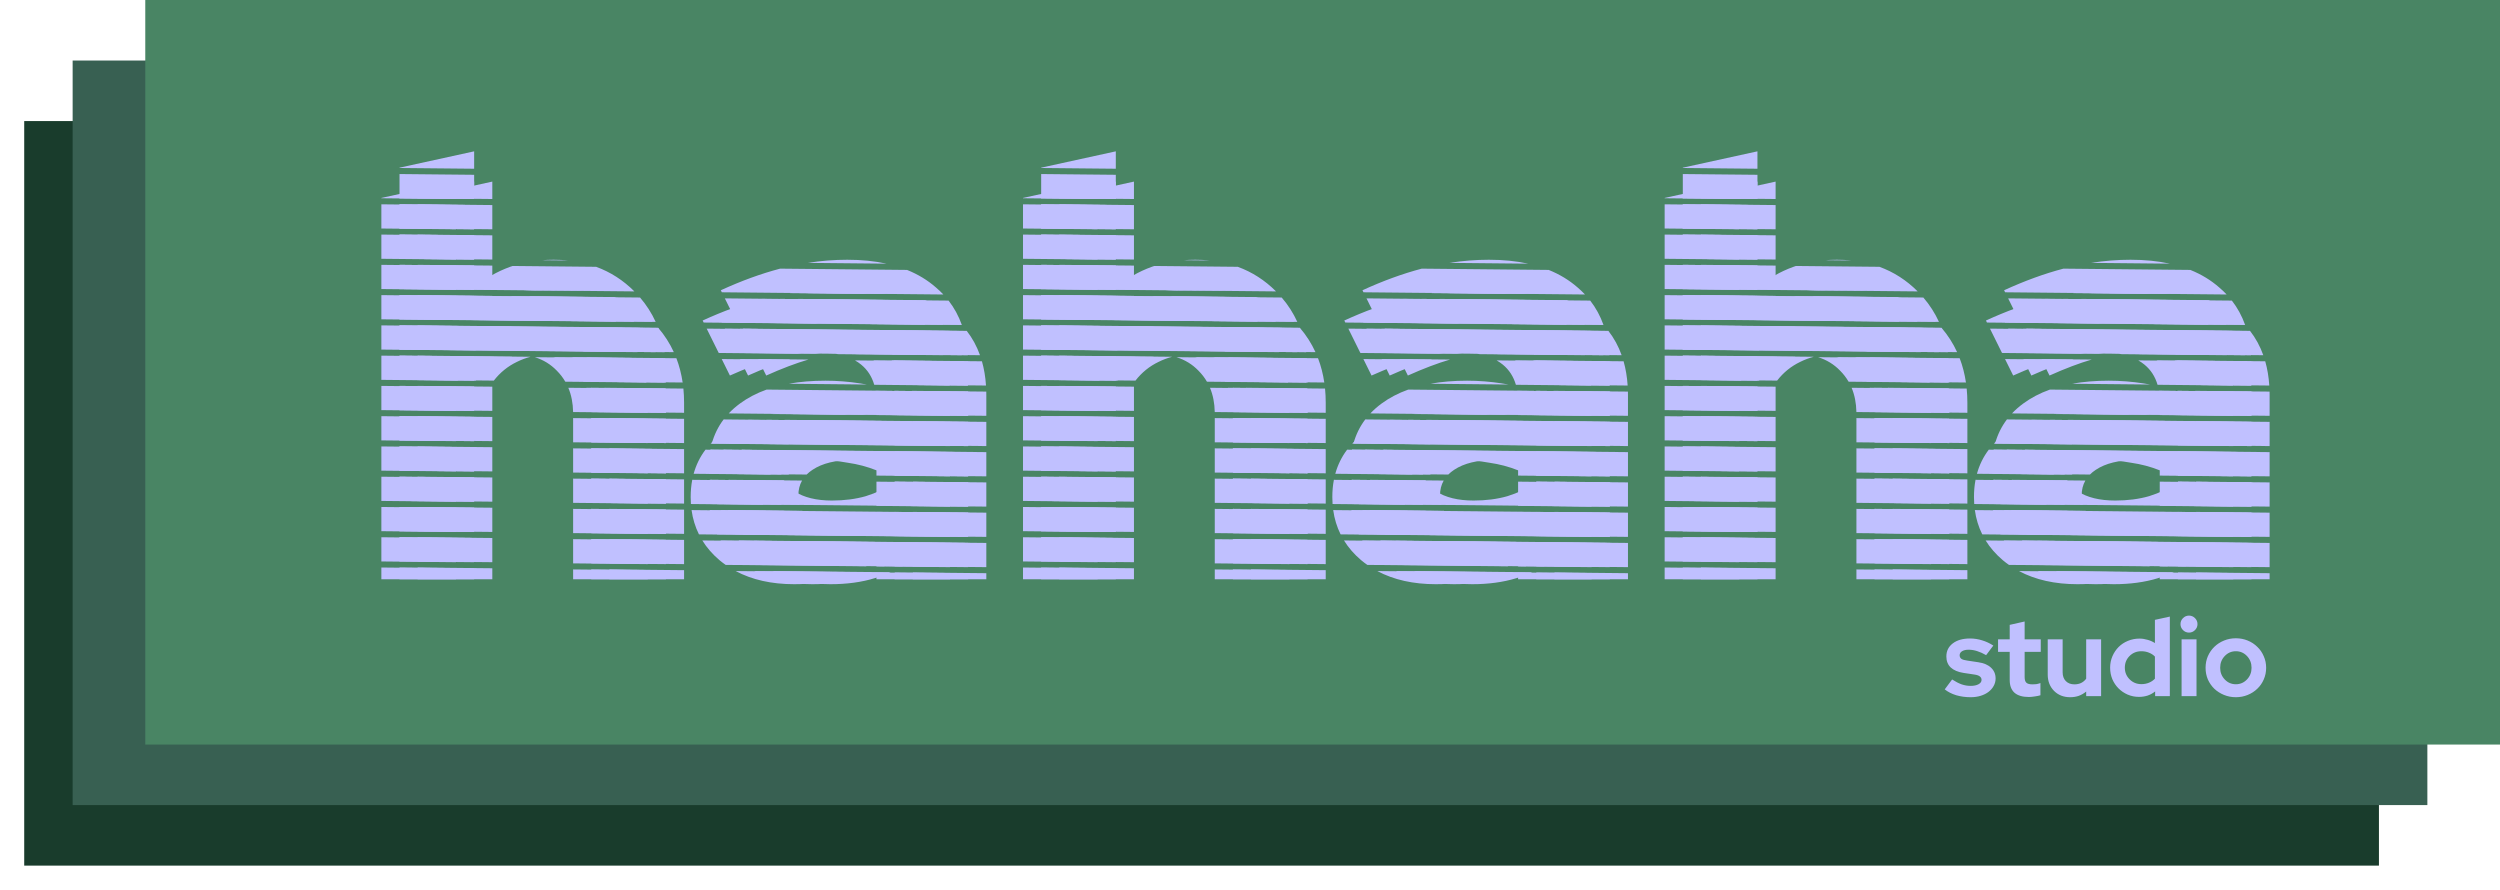 <svg width="413" height="147" viewBox="0 0 413 147" fill="none" xmlns="http://www.w3.org/2000/svg">
<g filter="url(#filter0_f_9_1021)">
<rect x="4" y="20" width="389" height="123" fill="#193C2C"/>
</g>
<rect x="12" y="10" width="389" height="123" fill="#386052"/>
<rect x="24" width="389" height="123" fill="#498564"/>
<path fill-rule="evenodd" clip-rule="evenodd" d="M169 95.7V93.752L181.33 93.876V95.7H169ZM181.33 92.876L169 92.752V88.752L181.33 88.876V92.876ZM169 83.752V87.752L181.33 87.876V83.876L169 83.752ZM200.68 93.069V89.069L213.01 89.192V93.192L200.68 93.069ZM200.68 88.069L213.01 88.192V84.192L200.68 84.069V88.069ZM224.87 92.55C223.709 91.565 222.76 90.475 222.023 89.282L262.94 89.692V93.692L250.79 93.57V92.46C250.225 92.854 249.65 93.218 249.066 93.553L225.878 93.321C225.532 93.078 225.196 92.821 224.87 92.55ZM221.465 88.277L262.94 88.692V84.692L250.79 84.57V84.72C249.35 85.68 247.76 86.43 246.02 86.97C244.34 87.45 242.48 87.69 240.44 87.69C237.86 87.69 235.79 87.18 234.23 86.16C233.492 85.65 232.929 85.059 232.541 84.388L220.244 84.265C220.444 85.704 220.851 87.041 221.465 88.277ZM181.33 82.876L169 82.752V78.752L181.33 78.876V82.876ZM181.33 77.876L169 77.752V73.752L181.33 73.876V77.876ZM200.68 78.069V74.069L213.01 74.192V78.192L200.68 78.069ZM200.68 79.069L213.01 79.192V83.192L200.68 83.069V79.069ZM220.358 79.266C220.186 80.165 220.1 81.114 220.1 82.11C220.1 82.501 220.113 82.886 220.14 83.264L232.106 83.383C231.962 82.902 231.89 82.388 231.89 81.84C231.89 80.921 232.093 80.103 232.5 79.387L220.358 79.266ZM250.79 78.57V77.7C249.29 77.1 247.7 76.68 246.02 76.44C244.4 76.14 242.69 75.99 240.89 75.99C238.07 75.99 235.85 76.53 234.23 77.61C233.863 77.85 233.539 78.112 233.258 78.395L220.59 78.268C220.993 76.802 221.644 75.475 222.544 74.288L262.94 74.692V78.692L250.79 78.57ZM250.79 79.57V83.57L262.94 83.692V79.692L250.79 79.57ZM169 53.752V57.752L211.317 58.175C210.652 56.722 209.792 55.38 208.736 54.15L169 53.752ZM187.649 58.939L169 58.752V62.752L181.578 62.878C182.614 61.541 183.882 60.511 185.38 59.79C186.103 59.428 186.86 59.145 187.649 58.939ZM211.739 59.18L194.345 59.006C195.759 59.444 196.97 60.185 197.98 61.23C198.535 61.785 199.004 62.393 199.387 63.056L212.774 63.19C212.566 61.775 212.221 60.438 211.739 59.18ZM226.58 62.04L225.23 59.315L233.553 59.398C231.482 60.002 229.158 60.882 226.58 62.04ZM240.89 58.17C242.196 58.17 243.375 58.282 244.428 58.507L261.896 58.681C261.367 57.197 260.637 55.857 259.706 54.659L222.743 54.29L224.733 58.309L237.649 58.439C238.778 58.26 239.858 58.17 240.89 58.17ZM248.27 60.24C247.954 59.98 247.61 59.745 247.239 59.535L262.217 59.684C262.57 60.928 262.794 62.263 262.888 63.691L250.425 63.566C250.029 62.204 249.311 61.095 248.27 60.24ZM181.33 63.876L169 63.752V67.752L181.33 67.876V63.876ZM200.677 68.069C200.649 66.584 200.385 65.248 199.887 64.061L212.897 64.191C212.972 64.953 213.01 65.736 213.01 66.54V68.192L200.677 68.069ZM200.68 69.069L213.01 69.192V73.192L200.68 73.069V69.069ZM181.33 68.876V72.876L169 72.752V68.752L181.33 68.876ZM229.643 69.359C227.989 69.95 226.518 70.721 225.23 71.67C224.546 72.174 223.931 72.716 223.384 73.296L262.94 73.692V69.692L250.79 69.57V69.69C250.659 69.648 250.529 69.607 250.399 69.566L229.643 69.359ZM233.297 68.395L246.194 68.524C245.837 68.457 245.479 68.396 245.12 68.34C243.2 68.04 241.28 67.89 239.36 67.89C237.166 67.89 235.145 68.058 233.297 68.395ZM250.79 68.57L262.94 68.692V65.28C262.94 65.082 262.937 64.886 262.933 64.692L250.651 64.569C250.743 65.129 250.79 65.727 250.79 66.36V68.57ZM169 47.752V43.752L181.33 43.876V47.876L169 47.752ZM169 48.752L181.33 48.876V52.5C183.13 51 185.11 49.86 187.27 49.08C187.408 49.032 187.547 48.985 187.686 48.939L201.486 49.077C203.854 49.944 205.956 51.295 207.79 53.13L207.8 53.14L169 52.752V48.752ZM236.432 48.426C238.632 48.082 240.808 47.91 242.96 47.91C245.325 47.91 247.491 48.126 249.458 48.557L236.432 48.426ZM231.872 49.381L252.847 49.591C254.661 50.322 256.255 51.292 257.63 52.5C258.06 52.865 258.465 53.248 258.843 53.651L222.245 53.285L222.08 52.95C225.445 51.405 228.709 50.215 231.872 49.381ZM196.869 48.031C196.091 47.95 195.292 47.91 194.47 47.91C193.807 47.91 193.155 47.936 192.516 47.987L196.869 48.031ZM169 33.752V37.752L181.33 37.876V33.876L169 33.752ZM181.33 38.876L169 38.752V42.752L181.33 42.876V38.876ZM169 32.752V32.7L181.33 30V32.876L169 32.752ZM200.68 94.069L213.01 94.192V95.7H200.68V94.069ZM247.144 94.534L227.531 94.338C230.244 95.786 233.467 96.51 237.2 96.51C239.9 96.51 242.33 96.18 244.49 95.52C245.394 95.251 246.279 94.922 247.144 94.534ZM250.79 95.7V94.57L262.94 94.692V95.7H250.79Z" fill="#C0C0FF"/>
<path fill-rule="evenodd" clip-rule="evenodd" d="M175 95.7V93.752L187.33 93.876V95.7H175ZM187.33 92.876L175 92.752V88.752L187.33 88.876V92.876ZM175 83.752V87.752L187.33 87.876V83.876L175 83.752ZM206.68 93.069V89.069L219.01 89.192V93.192L206.68 93.069ZM206.68 88.069L219.01 88.192V84.192L206.68 84.069V88.069ZM230.87 92.55C229.709 91.565 228.76 90.475 228.023 89.282L268.94 89.692V93.692L256.79 93.57V92.46C256.225 92.854 255.65 93.218 255.066 93.553L231.878 93.321C231.532 93.078 231.196 92.821 230.87 92.55ZM227.465 88.277L268.94 88.692V84.692L256.79 84.57V84.72C255.35 85.68 253.76 86.43 252.02 86.97C250.34 87.45 248.48 87.69 246.44 87.69C243.86 87.69 241.79 87.18 240.23 86.16C239.492 85.65 238.929 85.059 238.541 84.388L226.244 84.265C226.444 85.704 226.851 87.041 227.465 88.277ZM187.33 82.876L175 82.752V78.752L187.33 78.876V82.876ZM187.33 77.876L175 77.752V73.752L187.33 73.876V77.876ZM206.68 78.069V74.069L219.01 74.192V78.192L206.68 78.069ZM206.68 79.069L219.01 79.192V83.192L206.68 83.069V79.069ZM226.358 79.266C226.186 80.165 226.1 81.114 226.1 82.11C226.1 82.501 226.113 82.886 226.14 83.264L238.106 83.383C237.962 82.902 237.89 82.388 237.89 81.84C237.89 80.921 238.093 80.103 238.5 79.387L226.358 79.266ZM256.79 78.57V77.7C255.29 77.1 253.7 76.68 252.02 76.44C250.4 76.14 248.69 75.99 246.89 75.99C244.07 75.99 241.85 76.53 240.23 77.61C239.863 77.85 239.539 78.112 239.258 78.395L226.59 78.268C226.993 76.802 227.644 75.475 228.544 74.288L268.94 74.692V78.692L256.79 78.57ZM256.79 79.57V83.57L268.94 83.692V79.692L256.79 79.57ZM175 53.752V57.752L217.317 58.175C216.652 56.722 215.792 55.38 214.736 54.15L175 53.752ZM193.649 58.939L175 58.752V62.752L187.578 62.878C188.614 61.541 189.882 60.511 191.38 59.79C192.103 59.428 192.86 59.145 193.649 58.939ZM217.739 59.18L200.345 59.006C201.759 59.444 202.97 60.185 203.98 61.23C204.535 61.785 205.004 62.393 205.387 63.056L218.774 63.19C218.566 61.775 218.221 60.438 217.739 59.18ZM232.58 62.04L231.23 59.315L239.553 59.398C237.482 60.002 235.158 60.882 232.58 62.04ZM246.89 58.17C248.196 58.17 249.375 58.282 250.428 58.507L267.896 58.681C267.367 57.197 266.637 55.857 265.706 54.659L228.743 54.29L230.733 58.309L243.649 58.439C244.778 58.26 245.858 58.17 246.89 58.17ZM254.27 60.24C253.954 59.98 253.61 59.745 253.239 59.535L268.217 59.684C268.57 60.928 268.794 62.263 268.888 63.691L256.425 63.566C256.029 62.204 255.311 61.095 254.27 60.24ZM187.33 63.876L175 63.752V67.752L187.33 67.876V63.876ZM206.677 68.069C206.649 66.584 206.385 65.248 205.887 64.061L218.897 64.191C218.972 64.953 219.01 65.736 219.01 66.54V68.192L206.677 68.069ZM206.68 69.069L219.01 69.192V73.192L206.68 73.069V69.069ZM187.33 68.876V72.876L175 72.752V68.752L187.33 68.876ZM235.643 69.359C233.989 69.95 232.518 70.721 231.23 71.67C230.546 72.174 229.931 72.716 229.384 73.296L268.94 73.692V69.692L256.79 69.57V69.69C256.659 69.648 256.529 69.607 256.399 69.566L235.643 69.359ZM239.297 68.395L252.194 68.524C251.837 68.457 251.479 68.396 251.12 68.34C249.2 68.04 247.28 67.89 245.36 67.89C243.166 67.89 241.145 68.058 239.297 68.395ZM256.79 68.57L268.94 68.692V65.28C268.94 65.082 268.937 64.886 268.933 64.692L256.651 64.569C256.743 65.129 256.79 65.727 256.79 66.36V68.57ZM175 47.752V43.752L187.33 43.876V47.876L175 47.752ZM175 48.752L187.33 48.876V52.5C189.13 51 191.11 49.86 193.27 49.08C193.408 49.032 193.547 48.985 193.686 48.939L207.486 49.077C209.854 49.944 211.956 51.295 213.79 53.13L213.8 53.14L175 52.752V48.752ZM242.432 48.426C244.632 48.082 246.808 47.91 248.96 47.91C251.325 47.91 253.491 48.126 255.458 48.557L242.432 48.426ZM237.872 49.381L258.847 49.591C260.661 50.322 262.255 51.292 263.63 52.5C264.06 52.865 264.465 53.248 264.843 53.651L228.245 53.285L228.08 52.95C231.445 51.405 234.709 50.215 237.872 49.381ZM202.869 48.031C202.091 47.95 201.292 47.91 200.47 47.91C199.807 47.91 199.155 47.936 198.516 47.987L202.869 48.031ZM175 33.752V37.752L187.33 37.876V33.876L175 33.752ZM187.33 38.876L175 38.752V42.752L187.33 42.876V38.876ZM175 32.752V32.7L187.33 30V32.876L175 32.752ZM206.68 94.069L219.01 94.192V95.7H206.68V94.069ZM253.144 94.534L233.531 94.338C236.244 95.786 239.467 96.51 243.2 96.51C245.9 96.51 248.33 96.18 250.49 95.52C251.394 95.251 252.279 94.922 253.144 94.534ZM256.79 95.7V94.57L268.94 94.692V95.7H256.79Z" fill="#C0C0FF"/>
<path fill-rule="evenodd" clip-rule="evenodd" d="M172 95.7V93.752L184.33 93.876V95.7H172ZM184.33 92.876L172 92.752V88.752L184.33 88.876V92.876ZM172 83.752V87.752L184.33 87.876V83.876L172 83.752ZM203.68 93.069V89.069L216.01 89.192V93.192L203.68 93.069ZM203.68 88.069L216.01 88.192V84.192L203.68 84.069V88.069ZM227.87 92.55C226.709 91.565 225.76 90.475 225.023 89.282L265.94 89.692V93.692L253.79 93.57V92.46C253.225 92.854 252.65 93.218 252.066 93.553L228.878 93.321C228.532 93.078 228.196 92.821 227.87 92.55ZM224.465 88.277L265.94 88.692V84.692L253.79 84.57V84.72C252.35 85.68 250.76 86.43 249.02 86.97C247.34 87.45 245.48 87.69 243.44 87.69C240.86 87.69 238.79 87.18 237.23 86.16C236.492 85.65 235.929 85.059 235.541 84.388L223.244 84.265C223.444 85.704 223.851 87.041 224.465 88.277ZM184.33 82.876L172 82.752V78.752L184.33 78.876V82.876ZM184.33 77.876L172 77.752V73.752L184.33 73.876V77.876ZM203.68 78.069V74.069L216.01 74.192V78.192L203.68 78.069ZM203.68 79.069L216.01 79.192V83.192L203.68 83.069V79.069ZM223.358 79.266C223.186 80.165 223.1 81.114 223.1 82.11C223.1 82.501 223.113 82.886 223.14 83.264L235.106 83.383C234.962 82.902 234.89 82.388 234.89 81.84C234.89 80.921 235.093 80.103 235.5 79.387L223.358 79.266ZM253.79 78.57V77.7C252.29 77.1 250.7 76.68 249.02 76.44C247.4 76.14 245.69 75.99 243.89 75.99C241.07 75.99 238.85 76.53 237.23 77.61C236.863 77.85 236.539 78.112 236.258 78.395L223.59 78.268C223.993 76.802 224.644 75.475 225.544 74.288L265.94 74.692V78.692L253.79 78.57ZM253.79 79.57V83.57L265.94 83.692V79.692L253.79 79.57ZM172 53.752V57.752L214.317 58.175C213.652 56.722 212.792 55.38 211.736 54.15L172 53.752ZM190.649 58.939L172 58.752V62.752L184.578 62.878C185.614 61.541 186.882 60.511 188.38 59.79C189.103 59.428 189.86 59.145 190.649 58.939ZM214.739 59.18L197.345 59.006C198.759 59.444 199.97 60.185 200.98 61.23C201.535 61.785 202.004 62.393 202.387 63.056L215.774 63.19C215.566 61.775 215.221 60.438 214.739 59.18ZM229.58 62.04L228.23 59.315L236.553 59.398C234.482 60.002 232.158 60.882 229.58 62.04ZM243.89 58.17C245.196 58.17 246.375 58.282 247.428 58.507L264.896 58.681C264.367 57.197 263.637 55.857 262.706 54.659L225.743 54.29L227.733 58.309L240.649 58.439C241.778 58.26 242.858 58.17 243.89 58.17ZM251.27 60.24C250.954 59.98 250.61 59.745 250.239 59.535L265.217 59.684C265.57 60.928 265.794 62.263 265.888 63.691L253.425 63.566C253.029 62.204 252.311 61.095 251.27 60.24ZM184.33 63.876L172 63.752V67.752L184.33 67.876V63.876ZM203.677 68.069C203.649 66.584 203.385 65.248 202.887 64.061L215.897 64.191C215.972 64.953 216.01 65.736 216.01 66.54V68.192L203.677 68.069ZM203.68 69.069L216.01 69.192V73.192L203.68 73.069V69.069ZM184.33 68.876V72.876L172 72.752V68.752L184.33 68.876ZM232.643 69.359C230.989 69.95 229.518 70.721 228.23 71.67C227.546 72.174 226.931 72.716 226.384 73.296L265.94 73.692V69.692L253.79 69.57V69.69C253.659 69.648 253.529 69.607 253.399 69.566L232.643 69.359ZM236.297 68.395L249.194 68.524C248.837 68.457 248.479 68.396 248.12 68.34C246.2 68.04 244.28 67.89 242.36 67.89C240.166 67.89 238.145 68.058 236.297 68.395ZM253.79 68.57L265.94 68.692V65.28C265.94 65.082 265.937 64.886 265.933 64.692L253.651 64.569C253.743 65.129 253.79 65.727 253.79 66.36V68.57ZM172 47.752V43.752L184.33 43.876V47.876L172 47.752ZM172 48.752L184.33 48.876V52.5C186.13 51 188.11 49.86 190.27 49.08C190.408 49.032 190.547 48.985 190.686 48.939L204.486 49.077C206.854 49.944 208.956 51.295 210.79 53.13L210.8 53.14L172 52.752V48.752ZM239.432 48.426C241.632 48.082 243.808 47.91 245.96 47.91C248.325 47.91 250.491 48.126 252.458 48.557L239.432 48.426ZM234.872 49.381L255.847 49.591C257.661 50.322 259.255 51.292 260.63 52.5C261.06 52.865 261.465 53.248 261.843 53.651L225.245 53.285L225.08 52.95C228.445 51.405 231.709 50.215 234.872 49.381ZM199.869 48.031C199.091 47.95 198.292 47.91 197.47 47.91C196.807 47.91 196.155 47.936 195.516 47.987L199.869 48.031ZM172 33.752V37.752L184.33 37.876V33.876L172 33.752ZM184.33 38.876L172 38.752V42.752L184.33 42.876V38.876ZM172 32.752V32.7L184.33 30V32.876L172 32.752ZM203.68 94.069L216.01 94.192V95.7H203.68V94.069ZM250.144 94.534L230.531 94.338C233.244 95.786 236.467 96.51 240.2 96.51C242.9 96.51 245.33 96.18 247.49 95.52C248.394 95.251 249.279 94.922 250.144 94.534ZM253.79 95.7V94.57L265.94 94.692V95.7H253.79Z" fill="#C0C0FF"/>
<path fill-rule="evenodd" clip-rule="evenodd" d="M172 90.7V88.752L184.33 88.876V90.7H172ZM184.33 87.876L172 87.752V83.752L184.33 83.876V87.876ZM172 78.752V82.752L184.33 82.876V78.876L172 78.752ZM203.68 88.069V84.069L216.01 84.192V88.192L203.68 88.069ZM203.68 83.069L216.01 83.192V79.192L203.68 79.069V83.069ZM227.87 87.55C226.709 86.565 225.76 85.475 225.023 84.282L265.94 84.692V88.692L253.79 88.57V87.46C253.225 87.854 252.65 88.218 252.066 88.553L228.878 88.321C228.532 88.078 228.196 87.821 227.87 87.55ZM224.465 83.277L265.94 83.692V79.692L253.79 79.57V79.72C252.35 80.68 250.76 81.43 249.02 81.97C247.34 82.45 245.48 82.69 243.44 82.69C240.86 82.69 238.79 82.18 237.23 81.16C236.492 80.65 235.929 80.059 235.541 79.388L223.244 79.265C223.444 80.704 223.851 82.041 224.465 83.277ZM184.33 77.876L172 77.752V73.752L184.33 73.876V77.876ZM184.33 72.876L172 72.752V68.752L184.33 68.876V72.876ZM203.68 73.069V69.069L216.01 69.192V73.192L203.68 73.069ZM203.68 74.069L216.01 74.192V78.192L203.68 78.069V74.069ZM223.358 74.266C223.186 75.165 223.1 76.114 223.1 77.11C223.1 77.501 223.113 77.886 223.14 78.264L235.106 78.383C234.962 77.902 234.89 77.388 234.89 76.84C234.89 75.921 235.093 75.103 235.5 74.387L223.358 74.266ZM253.79 73.57V72.7C252.29 72.1 250.7 71.68 249.02 71.44C247.4 71.14 245.69 70.99 243.89 70.99C241.07 70.99 238.85 71.53 237.23 72.61C236.863 72.85 236.539 73.112 236.258 73.395L223.59 73.268C223.993 71.802 224.644 70.475 225.544 69.288L265.94 69.692V73.692L253.79 73.57ZM253.79 74.57V78.57L265.94 78.692V74.692L253.79 74.57ZM172 48.752V52.752L214.317 53.175C213.652 51.722 212.792 50.38 211.736 49.15L172 48.752ZM190.649 53.939L172 53.752V57.752L184.578 57.878C185.614 56.541 186.882 55.511 188.38 54.79C189.103 54.428 189.86 54.145 190.649 53.939ZM214.739 54.18L197.345 54.006C198.759 54.444 199.97 55.185 200.98 56.23C201.535 56.785 202.004 57.393 202.387 58.056L215.774 58.19C215.566 56.775 215.221 55.438 214.739 54.18ZM229.58 57.04L228.23 54.315L236.553 54.398C234.482 55.002 232.158 55.882 229.58 57.04ZM243.89 53.17C245.196 53.17 246.375 53.282 247.428 53.507L264.896 53.681C264.367 52.197 263.637 50.857 262.706 49.659L225.743 49.29L227.733 53.309L240.649 53.439C241.778 53.26 242.858 53.17 243.89 53.17ZM251.27 55.24C250.954 54.98 250.61 54.745 250.239 54.535L265.217 54.684C265.57 55.928 265.794 57.263 265.888 58.691L253.425 58.566C253.029 57.204 252.311 56.095 251.27 55.24ZM184.33 58.876L172 58.752V62.752L184.33 62.876V58.876ZM203.677 63.069C203.649 61.584 203.385 60.248 202.887 59.061L215.897 59.191C215.972 59.953 216.01 60.736 216.01 61.54V63.192L203.677 63.069ZM203.68 64.069L216.01 64.192V68.192L203.68 68.069V64.069ZM184.33 63.876V67.876L172 67.752V63.752L184.33 63.876ZM232.643 64.359C230.989 64.95 229.518 65.721 228.23 66.67C227.546 67.174 226.931 67.716 226.384 68.296L265.94 68.692V64.692L253.79 64.57V64.69C253.659 64.648 253.529 64.607 253.399 64.566L232.643 64.359ZM236.297 63.395L249.194 63.524C248.837 63.458 248.479 63.396 248.12 63.34C246.2 63.04 244.28 62.89 242.36 62.89C240.166 62.89 238.145 63.058 236.297 63.395ZM253.79 63.57L265.94 63.692V60.28C265.94 60.082 265.937 59.886 265.933 59.692L253.651 59.569C253.743 60.13 253.79 60.727 253.79 61.36V63.57ZM172 42.752V38.752L184.33 38.876V42.876L172 42.752ZM172 43.752L184.33 43.876V47.5C186.13 46 188.11 44.86 190.27 44.08C190.408 44.032 190.547 43.985 190.686 43.939L204.486 44.077C206.854 44.944 208.956 46.295 210.79 48.13L210.8 48.14L172 47.752V43.752ZM239.432 43.426C241.632 43.082 243.808 42.91 245.96 42.91C248.325 42.91 250.491 43.126 252.458 43.557L239.432 43.426ZM234.872 44.381L255.847 44.591C257.661 45.322 259.255 46.292 260.63 47.5C261.06 47.865 261.465 48.248 261.843 48.651L225.245 48.285L225.08 47.95C228.445 46.405 231.709 45.215 234.872 44.381ZM199.869 43.031C199.091 42.95 198.292 42.91 197.47 42.91C196.807 42.91 196.155 42.936 195.516 42.987L199.869 43.031ZM172 28.752V32.752L184.33 32.876V28.876L172 28.752ZM184.33 33.876L172 33.752V37.752L184.33 37.876V33.876ZM172 27.752V27.7L184.33 25V27.875L172 27.752ZM203.68 89.069L216.01 89.192V90.7H203.68V89.069ZM250.144 89.534L230.531 89.338C233.244 90.786 236.467 91.51 240.2 91.51C242.9 91.51 245.33 91.18 247.49 90.52C248.394 90.251 249.279 89.922 250.144 89.534ZM253.79 90.7V89.57L265.94 89.692V90.7H253.79Z" fill="#C0C0FF"/>
<path fill-rule="evenodd" clip-rule="evenodd" d="M63 95.7V93.752L75.33 93.876V95.7H63ZM75.33 92.876L63 92.752V88.752L75.33 88.876V92.876ZM63 83.752V87.752L75.33 87.876V83.876L63 83.752ZM94.68 93.069V89.069L107.01 89.192V93.192L94.68 93.069ZM94.68 88.069L107.01 88.192V84.192L94.68 84.069V88.069ZM118.87 92.55C117.709 91.565 116.76 90.475 116.023 89.282L156.94 89.692V93.692L144.79 93.57V92.46C144.225 92.854 143.65 93.218 143.066 93.553L119.878 93.321C119.532 93.078 119.196 92.821 118.87 92.55ZM115.465 88.277L156.94 88.692V84.692L144.79 84.57V84.72C143.35 85.68 141.76 86.43 140.02 86.97C138.34 87.45 136.48 87.69 134.44 87.69C131.86 87.69 129.79 87.18 128.23 86.16C127.492 85.65 126.929 85.059 126.541 84.388L114.244 84.265C114.444 85.704 114.851 87.041 115.465 88.277ZM75.33 82.876L63 82.752V78.752L75.33 78.876V82.876ZM75.33 77.876L63 77.752V73.752L75.33 73.876V77.876ZM94.68 78.069V74.069L107.01 74.192V78.192L94.68 78.069ZM94.68 79.069L107.01 79.192V83.192L94.68 83.069V79.069ZM114.358 79.266C114.186 80.165 114.1 81.114 114.1 82.11C114.1 82.501 114.113 82.886 114.14 83.264L126.106 83.383C125.962 82.902 125.89 82.388 125.89 81.84C125.89 80.921 126.093 80.103 126.5 79.387L114.358 79.266ZM144.79 78.57V77.7C143.29 77.1 141.7 76.68 140.02 76.44C138.4 76.14 136.69 75.99 134.89 75.99C132.07 75.99 129.85 76.53 128.23 77.61C127.863 77.85 127.539 78.112 127.258 78.395L114.59 78.268C114.993 76.802 115.644 75.475 116.544 74.288L156.94 74.692V78.692L144.79 78.57ZM144.79 79.57V83.57L156.94 83.692V79.692L144.79 79.57ZM63 53.752V57.752L105.317 58.175C104.652 56.722 103.792 55.38 102.736 54.15L63 53.752ZM81.65 58.939L63 58.752V62.752L75.578 62.878C76.614 61.541 77.882 60.511 79.38 59.79C80.103 59.428 80.86 59.145 81.65 58.939ZM105.739 59.18L88.345 59.006C89.759 59.444 90.97 60.185 91.98 61.23C92.535 61.785 93.004 62.393 93.388 63.056L106.774 63.19C106.566 61.775 106.221 60.438 105.739 59.18ZM120.58 62.04L119.23 59.315L127.553 59.398C125.482 60.002 123.158 60.882 120.58 62.04ZM134.89 58.17C136.196 58.17 137.375 58.282 138.428 58.507L155.896 58.681C155.367 57.197 154.637 55.857 153.706 54.659L116.743 54.29L118.733 58.309L131.649 58.439C132.778 58.26 133.858 58.17 134.89 58.17ZM142.27 60.24C141.954 59.98 141.61 59.745 141.239 59.535L156.217 59.684C156.57 60.928 156.794 62.263 156.888 63.691L144.425 63.566C144.029 62.204 143.311 61.095 142.27 60.24ZM75.33 63.876L63 63.752V67.752L75.33 67.876V63.876ZM94.677 68.069C94.649 66.584 94.385 65.248 93.886 64.061L106.897 64.191C106.972 64.953 107.01 65.736 107.01 66.54V68.192L94.677 68.069ZM94.68 69.069L107.01 69.192V73.192L94.68 73.069V69.069ZM75.33 68.876V72.876L63 72.752V68.752L75.33 68.876ZM123.643 69.359C121.989 69.95 120.518 70.721 119.23 71.67C118.546 72.174 117.931 72.716 117.384 73.296L156.94 73.692V69.692L144.79 69.57V69.69C144.659 69.648 144.529 69.607 144.399 69.566L123.643 69.359ZM127.297 68.395L140.194 68.524C139.837 68.457 139.479 68.396 139.12 68.34C137.2 68.04 135.28 67.89 133.36 67.89C131.166 67.89 129.145 68.058 127.297 68.395ZM144.79 68.57L156.94 68.692V65.28C156.94 65.082 156.937 64.886 156.933 64.692L144.651 64.569C144.743 65.129 144.79 65.727 144.79 66.36V68.57ZM63 47.752V43.752L75.33 43.876V47.876L63 47.752ZM63 48.752L75.33 48.876V52.5C77.13 51 79.11 49.86 81.27 49.08C81.408 49.032 81.547 48.985 81.686 48.939L95.486 49.077C97.854 49.944 99.956 51.295 101.79 53.13L101.8 53.14L63 52.752V48.752ZM130.432 48.426C132.632 48.082 134.808 47.91 136.96 47.91C139.325 47.91 141.491 48.126 143.458 48.557L130.432 48.426ZM125.872 49.381L146.847 49.591C148.661 50.322 150.255 51.292 151.63 52.5C152.06 52.865 152.465 53.248 152.843 53.651L116.245 53.285L116.08 52.95C119.445 51.405 122.709 50.215 125.872 49.381ZM90.868 48.031C90.091 47.95 89.292 47.91 88.47 47.91C87.807 47.91 87.155 47.936 86.516 47.987L90.868 48.031ZM63 33.752V37.752L75.33 37.876V33.876L63 33.752ZM75.33 38.876L63 38.752V42.752L75.33 42.876V38.876ZM63 32.752V32.7L75.33 30V32.876L63 32.752ZM94.68 94.069L107.01 94.192V95.7H94.68V94.069ZM141.144 94.534L121.531 94.338C124.244 95.786 127.467 96.51 131.2 96.51C133.9 96.51 136.33 96.18 138.49 95.52C139.394 95.251 140.279 94.922 141.144 94.534ZM144.79 95.7V94.57L156.94 94.692V95.7H144.79Z" fill="#C0C0FF"/>
<path fill-rule="evenodd" clip-rule="evenodd" d="M69 95.7V93.752L81.33 93.876V95.7H69ZM81.33 92.876L69 92.752V88.752L81.33 88.876V92.876ZM69 83.752V87.752L81.33 87.876V83.876L69 83.752ZM100.68 93.069V89.069L113.01 89.192V93.192L100.68 93.069ZM100.68 88.069L113.01 88.192V84.192L100.68 84.069V88.069ZM124.87 92.55C123.709 91.565 122.76 90.475 122.023 89.282L162.94 89.692V93.692L150.79 93.57V92.46C150.225 92.854 149.65 93.218 149.066 93.553L125.878 93.321C125.532 93.078 125.196 92.821 124.87 92.55ZM121.465 88.277L162.94 88.692V84.692L150.79 84.57V84.72C149.35 85.68 147.76 86.43 146.02 86.97C144.34 87.45 142.48 87.69 140.44 87.69C137.86 87.69 135.79 87.18 134.23 86.16C133.492 85.65 132.929 85.059 132.541 84.388L120.244 84.265C120.444 85.704 120.851 87.041 121.465 88.277ZM81.33 82.876L69 82.752V78.752L81.33 78.876V82.876ZM81.33 77.876L69 77.752V73.752L81.33 73.876V77.876ZM100.68 78.069V74.069L113.01 74.192V78.192L100.68 78.069ZM100.68 79.069L113.01 79.192V83.192L100.68 83.069V79.069ZM120.358 79.266C120.186 80.165 120.1 81.114 120.1 82.11C120.1 82.501 120.113 82.886 120.14 83.264L132.106 83.383C131.962 82.902 131.89 82.388 131.89 81.84C131.89 80.921 132.093 80.103 132.5 79.387L120.358 79.266ZM150.79 78.57V77.7C149.29 77.1 147.7 76.68 146.02 76.44C144.4 76.14 142.69 75.99 140.89 75.99C138.07 75.99 135.85 76.53 134.23 77.61C133.863 77.85 133.539 78.112 133.258 78.395L120.59 78.268C120.993 76.802 121.644 75.475 122.544 74.288L162.94 74.692V78.692L150.79 78.57ZM150.79 79.57V83.57L162.94 83.692V79.692L150.79 79.57ZM69 53.752V57.752L111.317 58.175C110.652 56.722 109.792 55.38 108.736 54.15L69 53.752ZM87.65 58.939L69 58.752V62.752L81.578 62.878C82.614 61.541 83.882 60.511 85.38 59.79C86.103 59.428 86.86 59.145 87.65 58.939ZM111.739 59.18L94.345 59.006C95.759 59.444 96.97 60.185 97.98 61.23C98.535 61.785 99.004 62.393 99.388 63.056L112.774 63.19C112.566 61.775 112.221 60.438 111.739 59.18ZM126.58 62.04L125.23 59.315L133.553 59.398C131.482 60.002 129.158 60.882 126.58 62.04ZM140.89 58.17C142.196 58.17 143.375 58.282 144.428 58.507L161.896 58.681C161.367 57.197 160.637 55.857 159.706 54.659L122.743 54.29L124.733 58.309L137.649 58.439C138.778 58.26 139.858 58.17 140.89 58.17ZM148.27 60.24C147.954 59.98 147.61 59.745 147.239 59.535L162.217 59.684C162.57 60.928 162.794 62.263 162.888 63.691L150.425 63.566C150.029 62.204 149.311 61.095 148.27 60.24ZM81.33 63.876L69 63.752V67.752L81.33 67.876V63.876ZM100.677 68.069C100.649 66.584 100.385 65.248 99.886 64.061L112.897 64.191C112.972 64.953 113.01 65.736 113.01 66.54V68.192L100.677 68.069ZM100.68 69.069L113.01 69.192V73.192L100.68 73.069V69.069ZM81.33 68.876V72.876L69 72.752V68.752L81.33 68.876ZM129.643 69.359C127.989 69.95 126.518 70.721 125.23 71.67C124.546 72.174 123.931 72.716 123.384 73.296L162.94 73.692V69.692L150.79 69.57V69.69C150.659 69.648 150.529 69.607 150.399 69.566L129.643 69.359ZM133.297 68.395L146.194 68.524C145.837 68.457 145.479 68.396 145.12 68.34C143.2 68.04 141.28 67.89 139.36 67.89C137.166 67.89 135.145 68.058 133.297 68.395ZM150.79 68.57L162.94 68.692V65.28C162.94 65.082 162.937 64.886 162.933 64.692L150.651 64.569C150.743 65.129 150.79 65.727 150.79 66.36V68.57ZM69 47.752V43.752L81.33 43.876V47.876L69 47.752ZM69 48.752L81.33 48.876V52.5C83.13 51 85.11 49.86 87.27 49.08C87.408 49.032 87.547 48.985 87.686 48.939L101.486 49.077C103.854 49.944 105.956 51.295 107.79 53.13L107.8 53.14L69 52.752V48.752ZM136.432 48.426C138.632 48.082 140.808 47.91 142.96 47.91C145.325 47.91 147.491 48.126 149.458 48.557L136.432 48.426ZM131.872 49.381L152.847 49.591C154.661 50.322 156.255 51.292 157.63 52.5C158.06 52.865 158.465 53.248 158.843 53.651L122.245 53.285L122.08 52.95C125.445 51.405 128.709 50.215 131.872 49.381ZM96.868 48.031C96.091 47.95 95.292 47.91 94.47 47.91C93.807 47.91 93.155 47.936 92.516 47.987L96.868 48.031ZM69 33.752V37.752L81.33 37.876V33.876L69 33.752ZM81.33 38.876L69 38.752V42.752L81.33 42.876V38.876ZM69 32.752V32.7L81.33 30V32.876L69 32.752ZM100.68 94.069L113.01 94.192V95.7H100.68V94.069ZM147.144 94.534L127.531 94.338C130.244 95.786 133.467 96.51 137.2 96.51C139.9 96.51 142.33 96.18 144.49 95.52C145.394 95.251 146.279 94.922 147.144 94.534ZM150.79 95.7V94.57L162.94 94.692V95.7H150.79Z" fill="#C0C0FF"/>
<path fill-rule="evenodd" clip-rule="evenodd" d="M66 95.7V93.752L78.33 93.876V95.7H66ZM78.33 92.876L66 92.752V88.752L78.33 88.876V92.876ZM66 83.752V87.752L78.33 87.876V83.876L66 83.752ZM97.68 93.069V89.069L110.01 89.192V93.192L97.68 93.069ZM97.68 88.069L110.01 88.192V84.192L97.68 84.069V88.069ZM121.87 92.55C120.709 91.565 119.76 90.475 119.023 89.282L159.94 89.692V93.692L147.79 93.57V92.46C147.225 92.854 146.65 93.218 146.066 93.553L122.878 93.321C122.532 93.078 122.196 92.821 121.87 92.55ZM118.465 88.277L159.94 88.692V84.692L147.79 84.57V84.72C146.35 85.68 144.76 86.43 143.02 86.97C141.34 87.45 139.48 87.69 137.44 87.69C134.86 87.69 132.79 87.18 131.23 86.16C130.492 85.65 129.929 85.059 129.541 84.388L117.244 84.265C117.444 85.704 117.851 87.041 118.465 88.277ZM78.33 82.876L66 82.752V78.752L78.33 78.876V82.876ZM78.33 77.876L66 77.752V73.752L78.33 73.876V77.876ZM97.68 78.069V74.069L110.01 74.192V78.192L97.68 78.069ZM97.68 79.069L110.01 79.192V83.192L97.68 83.069V79.069ZM117.358 79.266C117.186 80.165 117.1 81.114 117.1 82.11C117.1 82.501 117.113 82.886 117.14 83.264L129.106 83.383C128.962 82.902 128.89 82.388 128.89 81.84C128.89 80.921 129.093 80.103 129.5 79.387L117.358 79.266ZM147.79 78.57V77.7C146.29 77.1 144.7 76.68 143.02 76.44C141.4 76.14 139.69 75.99 137.89 75.99C135.07 75.99 132.85 76.53 131.23 77.61C130.863 77.85 130.539 78.112 130.258 78.395L117.59 78.268C117.993 76.802 118.644 75.475 119.544 74.288L159.94 74.692V78.692L147.79 78.57ZM147.79 79.57V83.57L159.94 83.692V79.692L147.79 79.57ZM66 53.752V57.752L108.317 58.175C107.652 56.722 106.792 55.38 105.736 54.15L66 53.752ZM84.65 58.939L66 58.752V62.752L78.578 62.878C79.614 61.541 80.882 60.511 82.38 59.79C83.103 59.428 83.86 59.145 84.65 58.939ZM108.739 59.18L91.345 59.006C92.759 59.444 93.97 60.185 94.98 61.23C95.535 61.785 96.004 62.393 96.388 63.056L109.774 63.19C109.566 61.775 109.221 60.438 108.739 59.18ZM123.58 62.04L122.23 59.315L130.553 59.398C128.482 60.002 126.158 60.882 123.58 62.04ZM137.89 58.17C139.196 58.17 140.375 58.282 141.428 58.507L158.896 58.681C158.367 57.197 157.637 55.857 156.706 54.659L119.743 54.29L121.733 58.309L134.649 58.439C135.778 58.26 136.858 58.17 137.89 58.17ZM145.27 60.24C144.954 59.98 144.61 59.745 144.239 59.535L159.217 59.684C159.57 60.928 159.794 62.263 159.888 63.691L147.425 63.566C147.029 62.204 146.311 61.095 145.27 60.24ZM78.33 63.876L66 63.752V67.752L78.33 67.876V63.876ZM97.677 68.069C97.649 66.584 97.385 65.248 96.886 64.061L109.897 64.191C109.972 64.953 110.01 65.736 110.01 66.54V68.192L97.677 68.069ZM97.68 69.069L110.01 69.192V73.192L97.68 73.069V69.069ZM78.33 68.876V72.876L66 72.752V68.752L78.33 68.876ZM126.643 69.359C124.989 69.95 123.518 70.721 122.23 71.67C121.546 72.174 120.931 72.716 120.384 73.296L159.94 73.692V69.692L147.79 69.57V69.69C147.659 69.648 147.529 69.607 147.399 69.566L126.643 69.359ZM130.297 68.395L143.194 68.524C142.837 68.457 142.479 68.396 142.12 68.34C140.2 68.04 138.28 67.89 136.36 67.89C134.166 67.89 132.145 68.058 130.297 68.395ZM147.79 68.57L159.94 68.692V65.28C159.94 65.082 159.937 64.886 159.933 64.692L147.651 64.569C147.743 65.129 147.79 65.727 147.79 66.36V68.57ZM66 47.752V43.752L78.33 43.876V47.876L66 47.752ZM66 48.752L78.33 48.876V52.5C80.13 51 82.11 49.86 84.27 49.08C84.408 49.032 84.547 48.985 84.686 48.939L98.486 49.077C100.854 49.944 102.956 51.295 104.79 53.13L104.8 53.14L66 52.752V48.752ZM133.432 48.426C135.632 48.082 137.808 47.91 139.96 47.91C142.325 47.91 144.491 48.126 146.458 48.557L133.432 48.426ZM128.872 49.381L149.847 49.591C151.661 50.322 153.255 51.292 154.63 52.5C155.06 52.865 155.465 53.248 155.843 53.651L119.245 53.285L119.08 52.95C122.445 51.405 125.709 50.215 128.872 49.381ZM93.868 48.031C93.091 47.95 92.292 47.91 91.47 47.91C90.807 47.91 90.155 47.936 89.516 47.987L93.868 48.031ZM66 33.752V37.752L78.33 37.876V33.876L66 33.752ZM78.33 38.876L66 38.752V42.752L78.33 42.876V38.876ZM66 32.752V32.7L78.33 30V32.876L66 32.752ZM97.68 94.069L110.01 94.192V95.7H97.68V94.069ZM144.144 94.534L124.531 94.338C127.244 95.786 130.467 96.51 134.2 96.51C136.9 96.51 139.33 96.18 141.49 95.52C142.394 95.251 143.279 94.922 144.144 94.534ZM147.79 95.7V94.57L159.94 94.692V95.7H147.79Z" fill="#C0C0FF"/>
<path fill-rule="evenodd" clip-rule="evenodd" d="M66 90.7V88.752L78.33 88.876V90.7H66ZM78.33 87.876L66 87.752V83.752L78.33 83.876V87.876ZM66 78.752V82.752L78.33 82.876V78.876L66 78.752ZM97.68 88.069V84.069L110.01 84.192V88.192L97.68 88.069ZM97.68 83.069L110.01 83.192V79.192L97.68 79.069V83.069ZM121.87 87.55C120.709 86.565 119.76 85.475 119.023 84.282L159.94 84.692V88.692L147.79 88.57V87.46C147.225 87.854 146.65 88.218 146.066 88.553L122.878 88.321C122.532 88.078 122.196 87.821 121.87 87.55ZM118.465 83.277L159.94 83.692V79.692L147.79 79.57V79.72C146.35 80.68 144.76 81.43 143.02 81.97C141.34 82.45 139.48 82.69 137.44 82.69C134.86 82.69 132.79 82.18 131.23 81.16C130.492 80.65 129.929 80.059 129.541 79.388L117.244 79.265C117.444 80.704 117.851 82.041 118.465 83.277ZM78.33 77.876L66 77.752V73.752L78.33 73.876V77.876ZM78.33 72.876L66 72.752V68.752L78.33 68.876V72.876ZM97.68 73.069V69.069L110.01 69.192V73.192L97.68 73.069ZM97.68 74.069L110.01 74.192V78.192L97.68 78.069V74.069ZM117.358 74.266C117.186 75.165 117.1 76.114 117.1 77.11C117.1 77.501 117.113 77.886 117.14 78.264L129.106 78.383C128.962 77.902 128.89 77.388 128.89 76.84C128.89 75.921 129.093 75.103 129.5 74.387L117.358 74.266ZM147.79 73.57V72.7C146.29 72.1 144.7 71.68 143.02 71.44C141.4 71.14 139.69 70.99 137.89 70.99C135.07 70.99 132.85 71.53 131.23 72.61C130.863 72.85 130.539 73.112 130.258 73.395L117.59 73.268C117.993 71.802 118.644 70.475 119.544 69.288L159.94 69.692V73.692L147.79 73.57ZM147.79 74.57V78.57L159.94 78.692V74.692L147.79 74.57ZM66 48.752V52.752L108.317 53.175C107.652 51.722 106.792 50.38 105.736 49.15L66 48.752ZM84.65 53.939L66 53.752V57.752L78.578 57.878C79.614 56.541 80.882 55.511 82.38 54.79C83.103 54.428 83.86 54.145 84.65 53.939ZM108.739 54.18L91.345 54.006C92.759 54.444 93.97 55.185 94.98 56.23C95.535 56.785 96.004 57.393 96.388 58.056L109.774 58.19C109.566 56.775 109.221 55.438 108.739 54.18ZM123.58 57.04L122.23 54.315L130.553 54.398C128.482 55.002 126.158 55.882 123.58 57.04ZM137.89 53.17C139.196 53.17 140.375 53.282 141.428 53.507L158.896 53.681C158.367 52.197 157.637 50.857 156.706 49.659L119.743 49.29L121.733 53.309L134.649 53.439C135.778 53.26 136.858 53.17 137.89 53.17ZM145.27 55.24C144.954 54.98 144.61 54.745 144.239 54.535L159.217 54.684C159.57 55.928 159.794 57.263 159.888 58.691L147.425 58.566C147.029 57.204 146.311 56.095 145.27 55.24ZM78.33 58.876L66 58.752V62.752L78.33 62.876V58.876ZM97.677 63.069C97.649 61.584 97.385 60.248 96.886 59.061L109.897 59.191C109.972 59.953 110.01 60.736 110.01 61.54V63.192L97.677 63.069ZM97.68 64.069L110.01 64.192V68.192L97.68 68.069V64.069ZM78.33 63.876V67.876L66 67.752V63.752L78.33 63.876ZM126.643 64.359C124.989 64.95 123.518 65.721 122.23 66.67C121.546 67.174 120.931 67.716 120.384 68.296L159.94 68.692V64.692L147.79 64.57V64.69C147.659 64.648 147.529 64.607 147.399 64.566L126.643 64.359ZM130.297 63.395L143.194 63.524C142.837 63.458 142.479 63.396 142.12 63.34C140.2 63.04 138.28 62.89 136.36 62.89C134.166 62.89 132.145 63.058 130.297 63.395ZM147.79 63.57L159.94 63.692V60.28C159.94 60.082 159.937 59.886 159.933 59.692L147.651 59.569C147.743 60.13 147.79 60.727 147.79 61.36V63.57ZM66 42.752V38.752L78.33 38.876V42.876L66 42.752ZM66 43.752L78.33 43.876V47.5C80.13 46 82.11 44.86 84.27 44.08C84.408 44.032 84.547 43.985 84.686 43.939L98.486 44.077C100.854 44.944 102.956 46.295 104.79 48.13L104.8 48.14L66 47.752V43.752ZM133.432 43.426C135.632 43.082 137.808 42.91 139.96 42.91C142.325 42.91 144.491 43.126 146.458 43.557L133.432 43.426ZM128.872 44.381L149.847 44.591C151.661 45.322 153.255 46.292 154.63 47.5C155.06 47.865 155.465 48.248 155.843 48.651L119.245 48.285L119.08 47.95C122.445 46.405 125.709 45.215 128.872 44.381ZM93.868 43.031C93.091 42.95 92.292 42.91 91.47 42.91C90.807 42.91 90.155 42.936 89.516 42.987L93.868 43.031ZM66 28.752V32.752L78.33 32.876V28.876L66 28.752ZM78.33 33.876L66 33.752V37.752L78.33 37.876V33.876ZM66 27.752V27.7L78.33 25V27.875L66 27.752ZM97.68 89.069L110.01 89.192V90.7H97.68V89.069ZM144.144 89.534L124.531 89.338C127.244 90.786 130.467 91.51 134.2 91.51C136.9 91.51 139.33 91.18 141.49 90.52C142.394 90.251 143.279 89.922 144.144 89.534ZM147.79 90.7V89.57L159.94 89.692V90.7H147.79Z" fill="#C0C0FF"/>
<path fill-rule="evenodd" clip-rule="evenodd" d="M275 95.7V93.752L287.33 93.876V95.7H275ZM287.33 92.876L275 92.752V88.752L287.33 88.876V92.876ZM275 83.752V87.752L287.33 87.876V83.876L275 83.752ZM306.68 93.069V89.069L319.01 89.192V93.192L306.68 93.069ZM306.68 88.069L319.01 88.192V84.192L306.68 84.069V88.069ZM330.87 92.55C329.709 91.565 328.76 90.475 328.023 89.282L368.94 89.692V93.692L356.79 93.57V92.46C356.225 92.854 355.65 93.218 355.066 93.553L331.878 93.321C331.532 93.078 331.196 92.821 330.87 92.55ZM327.465 88.277L368.94 88.692V84.692L356.79 84.57V84.72C355.35 85.68 353.76 86.43 352.02 86.97C350.34 87.45 348.48 87.69 346.44 87.69C343.86 87.69 341.79 87.18 340.23 86.16C339.492 85.65 338.929 85.059 338.541 84.388L326.244 84.265C326.444 85.704 326.851 87.041 327.465 88.277ZM287.33 82.876L275 82.752V78.752L287.33 78.876V82.876ZM287.33 77.876L275 77.752V73.752L287.33 73.876V77.876ZM306.68 78.069V74.069L319.01 74.192V78.192L306.68 78.069ZM306.68 79.069L319.01 79.192V83.192L306.68 83.069V79.069ZM326.358 79.266C326.186 80.165 326.1 81.114 326.1 82.11C326.1 82.501 326.113 82.886 326.14 83.264L338.106 83.383C337.962 82.902 337.89 82.388 337.89 81.84C337.89 80.921 338.093 80.103 338.5 79.387L326.358 79.266ZM356.79 78.57V77.7C355.29 77.1 353.7 76.68 352.02 76.44C350.4 76.14 348.69 75.99 346.89 75.99C344.07 75.99 341.85 76.53 340.23 77.61C339.863 77.85 339.539 78.112 339.258 78.395L326.59 78.268C326.993 76.802 327.644 75.475 328.544 74.288L368.94 74.692V78.692L356.79 78.57ZM356.79 79.57V83.57L368.94 83.692V79.692L356.79 79.57ZM275 53.752V57.752L317.317 58.175C316.652 56.722 315.792 55.38 314.736 54.15L275 53.752ZM293.649 58.939L275 58.752V62.752L287.578 62.878C288.614 61.541 289.882 60.511 291.38 59.79C292.103 59.428 292.86 59.145 293.649 58.939ZM317.739 59.18L300.345 59.006C301.759 59.444 302.97 60.185 303.98 61.23C304.535 61.785 305.004 62.393 305.387 63.056L318.774 63.19C318.566 61.775 318.221 60.438 317.739 59.18ZM332.58 62.04L331.23 59.315L339.553 59.398C337.482 60.002 335.158 60.882 332.58 62.04ZM346.89 58.17C348.196 58.17 349.375 58.282 350.428 58.507L367.896 58.681C367.367 57.197 366.637 55.857 365.706 54.659L328.743 54.29L330.733 58.309L343.649 58.439C344.778 58.26 345.858 58.17 346.89 58.17ZM354.27 60.24C353.954 59.98 353.61 59.745 353.239 59.535L368.217 59.684C368.57 60.928 368.794 62.263 368.888 63.691L356.425 63.566C356.029 62.204 355.311 61.095 354.27 60.24ZM287.33 63.876L275 63.752V67.752L287.33 67.876V63.876ZM306.677 68.069C306.649 66.584 306.385 65.248 305.887 64.061L318.897 64.191C318.972 64.953 319.01 65.736 319.01 66.54V68.192L306.677 68.069ZM306.68 69.069L319.01 69.192V73.192L306.68 73.069V69.069ZM287.33 68.876V72.876L275 72.752V68.752L287.33 68.876ZM335.643 69.359C333.989 69.95 332.518 70.721 331.23 71.67C330.546 72.174 329.931 72.716 329.384 73.296L368.94 73.692V69.692L356.79 69.57V69.69C356.659 69.648 356.529 69.607 356.399 69.566L335.643 69.359ZM339.297 68.395L352.194 68.524C351.837 68.457 351.479 68.396 351.12 68.34C349.2 68.04 347.28 67.89 345.36 67.89C343.166 67.89 341.145 68.058 339.297 68.395ZM356.79 68.57L368.94 68.692V65.28C368.94 65.082 368.937 64.886 368.933 64.692L356.651 64.569C356.743 65.129 356.79 65.727 356.79 66.36V68.57ZM275 47.752V43.752L287.33 43.876V47.876L275 47.752ZM275 48.752L287.33 48.876V52.5C289.13 51 291.11 49.86 293.27 49.08C293.408 49.032 293.547 48.985 293.686 48.939L307.486 49.077C309.854 49.944 311.956 51.295 313.79 53.13L313.8 53.14L275 52.752V48.752ZM342.432 48.426C344.632 48.082 346.808 47.91 348.96 47.91C351.325 47.91 353.491 48.126 355.458 48.557L342.432 48.426ZM337.872 49.381L358.847 49.591C360.661 50.322 362.255 51.292 363.63 52.5C364.06 52.865 364.465 53.248 364.843 53.651L328.245 53.285L328.08 52.95C331.445 51.405 334.709 50.215 337.872 49.381ZM302.869 48.031C302.091 47.95 301.292 47.91 300.47 47.91C299.807 47.91 299.155 47.936 298.516 47.987L302.869 48.031ZM275 33.752V37.752L287.33 37.876V33.876L275 33.752ZM287.33 38.876L275 38.752V42.752L287.33 42.876V38.876ZM275 32.752V32.7L287.33 30V32.876L275 32.752ZM306.68 94.069L319.01 94.192V95.7H306.68V94.069ZM353.144 94.534L333.531 94.338C336.244 95.786 339.467 96.51 343.2 96.51C345.9 96.51 348.33 96.18 350.49 95.52C351.394 95.251 352.279 94.922 353.144 94.534ZM356.79 95.7V94.57L368.94 94.692V95.7H356.79Z" fill="#C0C0FF"/>
<path fill-rule="evenodd" clip-rule="evenodd" d="M281 95.7V93.752L293.33 93.876V95.7H281ZM293.33 92.876L281 92.752V88.752L293.33 88.876V92.876ZM281 83.752V87.752L293.33 87.876V83.876L281 83.752ZM312.68 93.069V89.069L325.01 89.192V93.192L312.68 93.069ZM312.68 88.069L325.01 88.192V84.192L312.68 84.069V88.069ZM336.87 92.55C335.709 91.565 334.76 90.475 334.023 89.282L374.94 89.692V93.692L362.79 93.57V92.46C362.225 92.854 361.65 93.218 361.066 93.553L337.878 93.321C337.532 93.078 337.196 92.821 336.87 92.55ZM333.465 88.277L374.94 88.692V84.692L362.79 84.57V84.72C361.35 85.68 359.76 86.43 358.02 86.97C356.34 87.45 354.48 87.69 352.44 87.69C349.86 87.69 347.79 87.18 346.23 86.16C345.492 85.65 344.929 85.059 344.541 84.388L332.244 84.265C332.444 85.704 332.851 87.041 333.465 88.277ZM293.33 82.876L281 82.752V78.752L293.33 78.876V82.876ZM293.33 77.876L281 77.752V73.752L293.33 73.876V77.876ZM312.68 78.069V74.069L325.01 74.192V78.192L312.68 78.069ZM312.68 79.069L325.01 79.192V83.192L312.68 83.069V79.069ZM332.358 79.266C332.186 80.165 332.1 81.114 332.1 82.11C332.1 82.501 332.113 82.886 332.14 83.264L344.106 83.383C343.962 82.902 343.89 82.388 343.89 81.84C343.89 80.921 344.093 80.103 344.5 79.387L332.358 79.266ZM362.79 78.57V77.7C361.29 77.1 359.7 76.68 358.02 76.44C356.4 76.14 354.69 75.99 352.89 75.99C350.07 75.99 347.85 76.53 346.23 77.61C345.863 77.85 345.539 78.112 345.258 78.395L332.59 78.268C332.993 76.802 333.644 75.475 334.544 74.288L374.94 74.692V78.692L362.79 78.57ZM362.79 79.57V83.57L374.94 83.692V79.692L362.79 79.57ZM281 53.752V57.752L323.317 58.175C322.652 56.722 321.792 55.38 320.736 54.15L281 53.752ZM299.649 58.939L281 58.752V62.752L293.578 62.878C294.614 61.541 295.882 60.511 297.38 59.79C298.103 59.428 298.86 59.145 299.649 58.939ZM323.739 59.18L306.345 59.006C307.759 59.444 308.97 60.185 309.98 61.23C310.535 61.785 311.004 62.393 311.387 63.056L324.774 63.19C324.566 61.775 324.221 60.438 323.739 59.18ZM338.58 62.04L337.23 59.315L345.553 59.398C343.482 60.002 341.158 60.882 338.58 62.04ZM352.89 58.17C354.196 58.17 355.375 58.282 356.428 58.507L373.896 58.681C373.367 57.197 372.637 55.857 371.706 54.659L334.743 54.29L336.733 58.309L349.649 58.439C350.778 58.26 351.858 58.17 352.89 58.17ZM360.27 60.24C359.954 59.98 359.61 59.745 359.239 59.535L374.217 59.684C374.57 60.928 374.794 62.263 374.888 63.691L362.425 63.566C362.029 62.204 361.311 61.095 360.27 60.24ZM293.33 63.876L281 63.752V67.752L293.33 67.876V63.876ZM312.677 68.069C312.649 66.584 312.385 65.248 311.887 64.061L324.897 64.191C324.972 64.953 325.01 65.736 325.01 66.54V68.192L312.677 68.069ZM312.68 69.069L325.01 69.192V73.192L312.68 73.069V69.069ZM293.33 68.876V72.876L281 72.752V68.752L293.33 68.876ZM341.643 69.359C339.989 69.95 338.518 70.721 337.23 71.67C336.546 72.174 335.931 72.716 335.384 73.296L374.94 73.692V69.692L362.79 69.57V69.69C362.659 69.648 362.529 69.607 362.399 69.566L341.643 69.359ZM345.297 68.395L358.194 68.524C357.837 68.457 357.479 68.396 357.12 68.34C355.2 68.04 353.28 67.89 351.36 67.89C349.166 67.89 347.145 68.058 345.297 68.395ZM362.79 68.57L374.94 68.692V65.28C374.94 65.082 374.937 64.886 374.933 64.692L362.651 64.569C362.743 65.129 362.79 65.727 362.79 66.36V68.57ZM281 47.752V43.752L293.33 43.876V47.876L281 47.752ZM281 48.752L293.33 48.876V52.5C295.13 51 297.11 49.86 299.27 49.08C299.408 49.032 299.547 48.985 299.686 48.939L313.486 49.077C315.854 49.944 317.956 51.295 319.79 53.13L319.8 53.14L281 52.752V48.752ZM348.432 48.426C350.632 48.082 352.808 47.91 354.96 47.91C357.325 47.91 359.491 48.126 361.458 48.557L348.432 48.426ZM343.872 49.381L364.847 49.591C366.661 50.322 368.255 51.292 369.63 52.5C370.06 52.865 370.465 53.248 370.843 53.651L334.245 53.285L334.08 52.95C337.445 51.405 340.709 50.215 343.872 49.381ZM308.869 48.031C308.091 47.95 307.292 47.91 306.47 47.91C305.807 47.91 305.155 47.936 304.516 47.987L308.869 48.031ZM281 33.752V37.752L293.33 37.876V33.876L281 33.752ZM293.33 38.876L281 38.752V42.752L293.33 42.876V38.876ZM281 32.752V32.7L293.33 30V32.876L281 32.752ZM312.68 94.069L325.01 94.192V95.7H312.68V94.069ZM359.144 94.534L339.531 94.338C342.244 95.786 345.467 96.51 349.2 96.51C351.9 96.51 354.33 96.18 356.49 95.52C357.394 95.251 358.279 94.922 359.144 94.534ZM362.79 95.7V94.57L374.94 94.692V95.7H362.79Z" fill="#C0C0FF"/>
<path fill-rule="evenodd" clip-rule="evenodd" d="M278 95.7V93.752L290.33 93.876V95.7H278ZM290.33 92.876L278 92.752V88.752L290.33 88.876V92.876ZM278 83.752V87.752L290.33 87.876V83.876L278 83.752ZM309.68 93.069V89.069L322.01 89.192V93.192L309.68 93.069ZM309.68 88.069L322.01 88.192V84.192L309.68 84.069V88.069ZM333.87 92.55C332.709 91.565 331.76 90.475 331.023 89.282L371.94 89.692V93.692L359.79 93.57V92.46C359.225 92.854 358.65 93.218 358.066 93.553L334.878 93.321C334.532 93.078 334.196 92.821 333.87 92.55ZM330.465 88.277L371.94 88.692V84.692L359.79 84.57V84.72C358.35 85.68 356.76 86.43 355.02 86.97C353.34 87.45 351.48 87.69 349.44 87.69C346.86 87.69 344.79 87.18 343.23 86.16C342.492 85.65 341.929 85.059 341.541 84.388L329.244 84.265C329.444 85.704 329.851 87.041 330.465 88.277ZM290.33 82.876L278 82.752V78.752L290.33 78.876V82.876ZM290.33 77.876L278 77.752V73.752L290.33 73.876V77.876ZM309.68 78.069V74.069L322.01 74.192V78.192L309.68 78.069ZM309.68 79.069L322.01 79.192V83.192L309.68 83.069V79.069ZM329.358 79.266C329.186 80.165 329.1 81.114 329.1 82.11C329.1 82.501 329.113 82.886 329.14 83.264L341.106 83.383C340.962 82.902 340.89 82.388 340.89 81.84C340.89 80.921 341.093 80.103 341.5 79.387L329.358 79.266ZM359.79 78.57V77.7C358.29 77.1 356.7 76.68 355.02 76.44C353.4 76.14 351.69 75.99 349.89 75.99C347.07 75.99 344.85 76.53 343.23 77.61C342.863 77.85 342.539 78.112 342.258 78.395L329.59 78.268C329.993 76.802 330.644 75.475 331.544 74.288L371.94 74.692V78.692L359.79 78.57ZM359.79 79.57V83.57L371.94 83.692V79.692L359.79 79.57ZM278 53.752V57.752L320.317 58.175C319.652 56.722 318.792 55.38 317.736 54.15L278 53.752ZM296.649 58.939L278 58.752V62.752L290.578 62.878C291.614 61.541 292.882 60.511 294.38 59.79C295.103 59.428 295.86 59.145 296.649 58.939ZM320.739 59.18L303.345 59.006C304.759 59.444 305.97 60.185 306.98 61.23C307.535 61.785 308.004 62.393 308.387 63.056L321.774 63.19C321.566 61.775 321.221 60.438 320.739 59.18ZM335.58 62.04L334.23 59.315L342.553 59.398C340.482 60.002 338.158 60.882 335.58 62.04ZM349.89 58.17C351.196 58.17 352.375 58.282 353.428 58.507L370.896 58.681C370.367 57.197 369.637 55.857 368.706 54.659L331.743 54.29L333.733 58.309L346.649 58.439C347.778 58.26 348.858 58.17 349.89 58.17ZM357.27 60.24C356.954 59.98 356.61 59.745 356.239 59.535L371.217 59.684C371.57 60.928 371.794 62.263 371.888 63.691L359.425 63.566C359.029 62.204 358.311 61.095 357.27 60.24ZM290.33 63.876L278 63.752V67.752L290.33 67.876V63.876ZM309.677 68.069C309.649 66.584 309.385 65.248 308.887 64.061L321.897 64.191C321.972 64.953 322.01 65.736 322.01 66.54V68.192L309.677 68.069ZM309.68 69.069L322.01 69.192V73.192L309.68 73.069V69.069ZM290.33 68.876V72.876L278 72.752V68.752L290.33 68.876ZM338.643 69.359C336.989 69.95 335.518 70.721 334.23 71.67C333.546 72.174 332.931 72.716 332.384 73.296L371.94 73.692V69.692L359.79 69.57V69.69C359.659 69.648 359.529 69.607 359.399 69.566L338.643 69.359ZM342.297 68.395L355.194 68.524C354.837 68.457 354.479 68.396 354.12 68.34C352.2 68.04 350.28 67.89 348.36 67.89C346.166 67.89 344.145 68.058 342.297 68.395ZM359.79 68.57L371.94 68.692V65.28C371.94 65.082 371.937 64.886 371.933 64.692L359.651 64.569C359.743 65.129 359.79 65.727 359.79 66.36V68.57ZM278 47.752V43.752L290.33 43.876V47.876L278 47.752ZM278 48.752L290.33 48.876V52.5C292.13 51 294.11 49.86 296.27 49.08C296.408 49.032 296.547 48.985 296.686 48.939L310.486 49.077C312.854 49.944 314.956 51.295 316.79 53.13L316.8 53.14L278 52.752V48.752ZM345.432 48.426C347.632 48.082 349.808 47.91 351.96 47.91C354.325 47.91 356.491 48.126 358.458 48.557L345.432 48.426ZM340.872 49.381L361.847 49.591C363.661 50.322 365.255 51.292 366.63 52.5C367.06 52.865 367.465 53.248 367.843 53.651L331.245 53.285L331.08 52.95C334.445 51.405 337.709 50.215 340.872 49.381ZM305.869 48.031C305.091 47.95 304.292 47.91 303.47 47.91C302.807 47.91 302.155 47.936 301.516 47.987L305.869 48.031ZM278 33.752V37.752L290.33 37.876V33.876L278 33.752ZM290.33 38.876L278 38.752V42.752L290.33 42.876V38.876ZM278 32.752V32.7L290.33 30V32.876L278 32.752ZM309.68 94.069L322.01 94.192V95.7H309.68V94.069ZM356.144 94.534L336.531 94.338C339.244 95.786 342.467 96.51 346.2 96.51C348.9 96.51 351.33 96.18 353.49 95.52C354.394 95.251 355.279 94.922 356.144 94.534ZM359.79 95.7V94.57L371.94 94.692V95.7H359.79Z" fill="#C0C0FF"/>
<path fill-rule="evenodd" clip-rule="evenodd" d="M278 90.7V88.752L290.33 88.876V90.7H278ZM290.33 87.876L278 87.752V83.752L290.33 83.876V87.876ZM278 78.752V82.752L290.33 82.876V78.876L278 78.752ZM309.68 88.069V84.069L322.01 84.192V88.192L309.68 88.069ZM309.68 83.069L322.01 83.192V79.192L309.68 79.069V83.069ZM333.87 87.55C332.709 86.565 331.76 85.475 331.023 84.282L371.94 84.692V88.692L359.79 88.57V87.46C359.225 87.854 358.65 88.218 358.066 88.553L334.878 88.321C334.532 88.078 334.196 87.821 333.87 87.55ZM330.465 83.277L371.94 83.692V79.692L359.79 79.57V79.72C358.35 80.68 356.76 81.43 355.02 81.97C353.34 82.45 351.48 82.69 349.44 82.69C346.86 82.69 344.79 82.18 343.23 81.16C342.492 80.65 341.929 80.059 341.541 79.388L329.244 79.265C329.444 80.704 329.851 82.041 330.465 83.277ZM290.33 77.876L278 77.752V73.752L290.33 73.876V77.876ZM290.33 72.876L278 72.752V68.752L290.33 68.876V72.876ZM309.68 73.069V69.069L322.01 69.192V73.192L309.68 73.069ZM309.68 74.069L322.01 74.192V78.192L309.68 78.069V74.069ZM329.358 74.266C329.186 75.165 329.1 76.114 329.1 77.11C329.1 77.501 329.113 77.886 329.14 78.264L341.106 78.383C340.962 77.902 340.89 77.388 340.89 76.84C340.89 75.921 341.093 75.103 341.5 74.387L329.358 74.266ZM359.79 73.57V72.7C358.29 72.1 356.7 71.68 355.02 71.44C353.4 71.14 351.69 70.99 349.89 70.99C347.07 70.99 344.85 71.53 343.23 72.61C342.863 72.85 342.539 73.112 342.258 73.395L329.59 73.268C329.993 71.802 330.644 70.475 331.544 69.288L371.94 69.692V73.692L359.79 73.57ZM359.79 74.57V78.57L371.94 78.692V74.692L359.79 74.57ZM278 48.752V52.752L320.317 53.175C319.652 51.722 318.792 50.38 317.736 49.15L278 48.752ZM296.649 53.939L278 53.752V57.752L290.578 57.878C291.614 56.541 292.882 55.511 294.38 54.79C295.103 54.428 295.86 54.145 296.649 53.939ZM320.739 54.18L303.345 54.006C304.759 54.444 305.97 55.185 306.98 56.23C307.535 56.785 308.004 57.393 308.387 58.056L321.774 58.19C321.566 56.775 321.221 55.438 320.739 54.18ZM335.58 57.04L334.23 54.315L342.553 54.398C340.482 55.002 338.158 55.882 335.58 57.04ZM349.89 53.17C351.196 53.17 352.375 53.282 353.428 53.507L370.896 53.681C370.367 52.197 369.637 50.857 368.706 49.659L331.743 49.29L333.733 53.309L346.649 53.439C347.778 53.26 348.858 53.17 349.89 53.17ZM357.27 55.24C356.954 54.98 356.61 54.745 356.239 54.535L371.217 54.684C371.57 55.928 371.794 57.263 371.888 58.691L359.425 58.566C359.029 57.204 358.311 56.095 357.27 55.24ZM290.33 58.876L278 58.752V62.752L290.33 62.876V58.876ZM309.677 63.069C309.649 61.584 309.385 60.248 308.887 59.061L321.897 59.191C321.972 59.953 322.01 60.736 322.01 61.54V63.192L309.677 63.069ZM309.68 64.069L322.01 64.192V68.192L309.68 68.069V64.069ZM290.33 63.876V67.876L278 67.752V63.752L290.33 63.876ZM338.643 64.359C336.989 64.95 335.518 65.721 334.23 66.67C333.546 67.174 332.931 67.716 332.384 68.296L371.94 68.692V64.692L359.79 64.57V64.69C359.659 64.648 359.529 64.607 359.399 64.566L338.643 64.359ZM342.297 63.395L355.194 63.524C354.837 63.458 354.479 63.396 354.12 63.34C352.2 63.04 350.28 62.89 348.36 62.89C346.166 62.89 344.145 63.058 342.297 63.395ZM359.79 63.57L371.94 63.692V60.28C371.94 60.082 371.937 59.886 371.933 59.692L359.651 59.569C359.743 60.13 359.79 60.727 359.79 61.36V63.57ZM278 42.752V38.752L290.33 38.876V42.876L278 42.752ZM278 43.752L290.33 43.876V47.5C292.13 46 294.11 44.86 296.27 44.08C296.408 44.032 296.547 43.985 296.686 43.939L310.486 44.077C312.854 44.944 314.956 46.295 316.79 48.13L316.8 48.14L278 47.752V43.752ZM345.432 43.426C347.632 43.082 349.808 42.91 351.96 42.91C354.325 42.91 356.491 43.126 358.458 43.557L345.432 43.426ZM340.872 44.381L361.847 44.591C363.661 45.322 365.255 46.292 366.63 47.5C367.06 47.865 367.465 48.248 367.843 48.651L331.245 48.285L331.08 47.95C334.445 46.405 337.709 45.215 340.872 44.381ZM305.869 43.031C305.091 42.95 304.292 42.91 303.47 42.91C302.807 42.91 302.155 42.936 301.516 42.987L305.869 43.031ZM278 28.752V32.752L290.33 32.876V28.876L278 28.752ZM290.33 33.876L278 33.752V37.752L290.33 37.876V33.876ZM278 27.752V27.7L290.33 25V27.875L278 27.752ZM309.68 89.069L322.01 89.192V90.7H309.68V89.069ZM356.144 89.534L336.531 89.338C339.244 90.786 342.467 91.51 346.2 91.51C348.9 91.51 351.33 91.18 353.49 90.52C354.394 90.251 355.279 89.922 356.144 89.534ZM359.79 90.7V89.57L371.94 89.692V90.7H359.79Z" fill="#C0C0FF"/>
<path d="M321.268 113.884L322.492 112.246C323.044 112.606 323.566 112.876 324.058 113.056C324.55 113.224 325.042 113.308 325.534 113.308C326.086 113.308 326.524 113.218 326.848 113.038C327.184 112.858 327.352 112.618 327.352 112.318C327.352 112.078 327.256 111.886 327.064 111.742C326.884 111.598 326.59 111.496 326.182 111.436L324.382 111.166C323.458 111.022 322.75 110.722 322.258 110.266C321.778 109.81 321.538 109.204 321.538 108.448C321.538 107.548 321.892 106.828 322.6 106.288C323.308 105.748 324.256 105.478 325.444 105.478C326.128 105.478 326.794 105.58 327.442 105.784C328.09 105.976 328.708 106.264 329.296 106.648L328.108 108.232C327.592 107.932 327.1 107.71 326.632 107.566C326.164 107.41 325.69 107.332 325.21 107.332C324.766 107.332 324.406 107.416 324.13 107.584C323.866 107.752 323.734 107.974 323.734 108.25C323.734 108.502 323.83 108.7 324.022 108.844C324.226 108.976 324.556 109.072 325.012 109.132L326.812 109.402C327.724 109.534 328.426 109.834 328.918 110.302C329.422 110.77 329.674 111.364 329.674 112.084C329.674 112.528 329.566 112.942 329.35 113.326C329.146 113.698 328.864 114.022 328.504 114.298C328.144 114.574 327.712 114.79 327.208 114.946C326.704 115.102 326.158 115.18 325.57 115.18C324.718 115.18 323.92 115.072 323.176 114.856C322.432 114.628 321.796 114.304 321.268 113.884ZM332.004 112.354V107.692H330.078V105.622H332.004V103.228L334.47 102.67V105.622H337.134V107.692H334.47V111.85C334.47 112.294 334.566 112.606 334.758 112.786C334.95 112.966 335.286 113.056 335.766 113.056C335.994 113.056 336.21 113.044 336.414 113.02C336.618 112.984 336.84 112.924 337.08 112.84V114.856C336.816 114.94 336.498 115.006 336.126 115.054C335.754 115.114 335.436 115.144 335.172 115.144C334.128 115.144 333.336 114.91 332.796 114.442C332.268 113.962 332.004 113.266 332.004 112.354ZM340.749 105.622V111.076C340.749 111.676 340.923 112.156 341.271 112.516C341.631 112.876 342.105 113.056 342.693 113.056C343.113 113.056 343.485 112.978 343.809 112.822C344.145 112.654 344.421 112.42 344.637 112.12V105.622H347.103V115H344.637V114.244C344.277 114.544 343.875 114.778 343.431 114.946C342.987 115.102 342.507 115.18 341.991 115.18C340.911 115.18 340.023 114.832 339.327 114.136C338.631 113.428 338.283 112.528 338.283 111.436V105.622H340.749ZM356.027 115V114.226C355.655 114.526 355.241 114.754 354.785 114.91C354.329 115.054 353.855 115.126 353.363 115.126C352.703 115.126 352.079 115 351.491 114.748C350.915 114.496 350.411 114.154 349.979 113.722C349.547 113.29 349.205 112.78 348.953 112.192C348.713 111.604 348.593 110.974 348.593 110.302C348.593 109.63 348.719 109 348.971 108.412C349.223 107.824 349.565 107.314 349.997 106.882C350.429 106.45 350.939 106.114 351.527 105.874C352.127 105.622 352.763 105.496 353.435 105.496C353.891 105.496 354.335 105.562 354.767 105.694C355.211 105.814 355.619 105.994 355.991 106.234V102.4L358.457 101.86V115H356.027ZM351.023 110.302C351.023 111.058 351.287 111.7 351.815 112.228C352.343 112.756 352.991 113.02 353.759 113.02C354.215 113.02 354.629 112.942 355.001 112.786C355.385 112.63 355.715 112.408 355.991 112.12V108.466C355.727 108.19 355.397 107.974 355.001 107.818C354.617 107.662 354.203 107.584 353.759 107.584C352.979 107.584 352.325 107.848 351.797 108.376C351.281 108.892 351.023 109.534 351.023 110.302ZM361.622 104.506C361.238 104.506 360.908 104.368 360.632 104.092C360.356 103.816 360.218 103.486 360.218 103.102C360.218 102.718 360.356 102.388 360.632 102.112C360.908 101.836 361.238 101.698 361.622 101.698C362.006 101.698 362.336 101.836 362.612 102.112C362.888 102.388 363.026 102.718 363.026 103.102C363.026 103.486 362.888 103.816 362.612 104.092C362.336 104.368 362.006 104.506 361.622 104.506ZM362.864 105.622V115H360.398V105.622H362.864ZM364.36 110.32C364.36 109.636 364.486 109 364.738 108.412C365.002 107.812 365.356 107.296 365.8 106.864C366.256 106.42 366.79 106.072 367.402 105.82C368.014 105.568 368.668 105.442 369.364 105.442C370.06 105.442 370.714 105.568 371.326 105.82C371.938 106.072 372.466 106.42 372.91 106.864C373.366 107.296 373.72 107.812 373.972 108.412C374.236 109 374.368 109.636 374.368 110.32C374.368 111.004 374.236 111.646 373.972 112.246C373.72 112.834 373.366 113.344 372.91 113.776C372.466 114.208 371.938 114.55 371.326 114.802C370.714 115.054 370.06 115.18 369.364 115.18C368.668 115.18 368.014 115.054 367.402 114.802C366.79 114.55 366.256 114.208 365.8 113.776C365.356 113.344 365.002 112.834 364.738 112.246C364.486 111.646 364.36 111.004 364.36 110.32ZM369.364 113.038C370.084 113.038 370.696 112.774 371.2 112.246C371.704 111.718 371.956 111.076 371.956 110.32C371.956 109.552 371.704 108.904 371.2 108.376C370.696 107.848 370.084 107.584 369.364 107.584C368.644 107.584 368.032 107.848 367.528 108.376C367.024 108.904 366.772 109.552 366.772 110.32C366.772 111.076 367.024 111.718 367.528 112.246C368.032 112.774 368.644 113.038 369.364 113.038Z" fill="#C0C0FF"/>
<defs>
<filter id="filter0_f_9_1021" x="0" y="16" width="397" height="131" filterUnits="userSpaceOnUse" color-interpolation-filters="sRGB">
<feFlood flood-opacity="0" result="BackgroundImageFix"/>
<feBlend mode="normal" in="SourceGraphic" in2="BackgroundImageFix" result="shape"/>
<feGaussianBlur stdDeviation="2" result="effect1_foregroundBlur_9_1021"/>
</filter>
</defs>
</svg>
